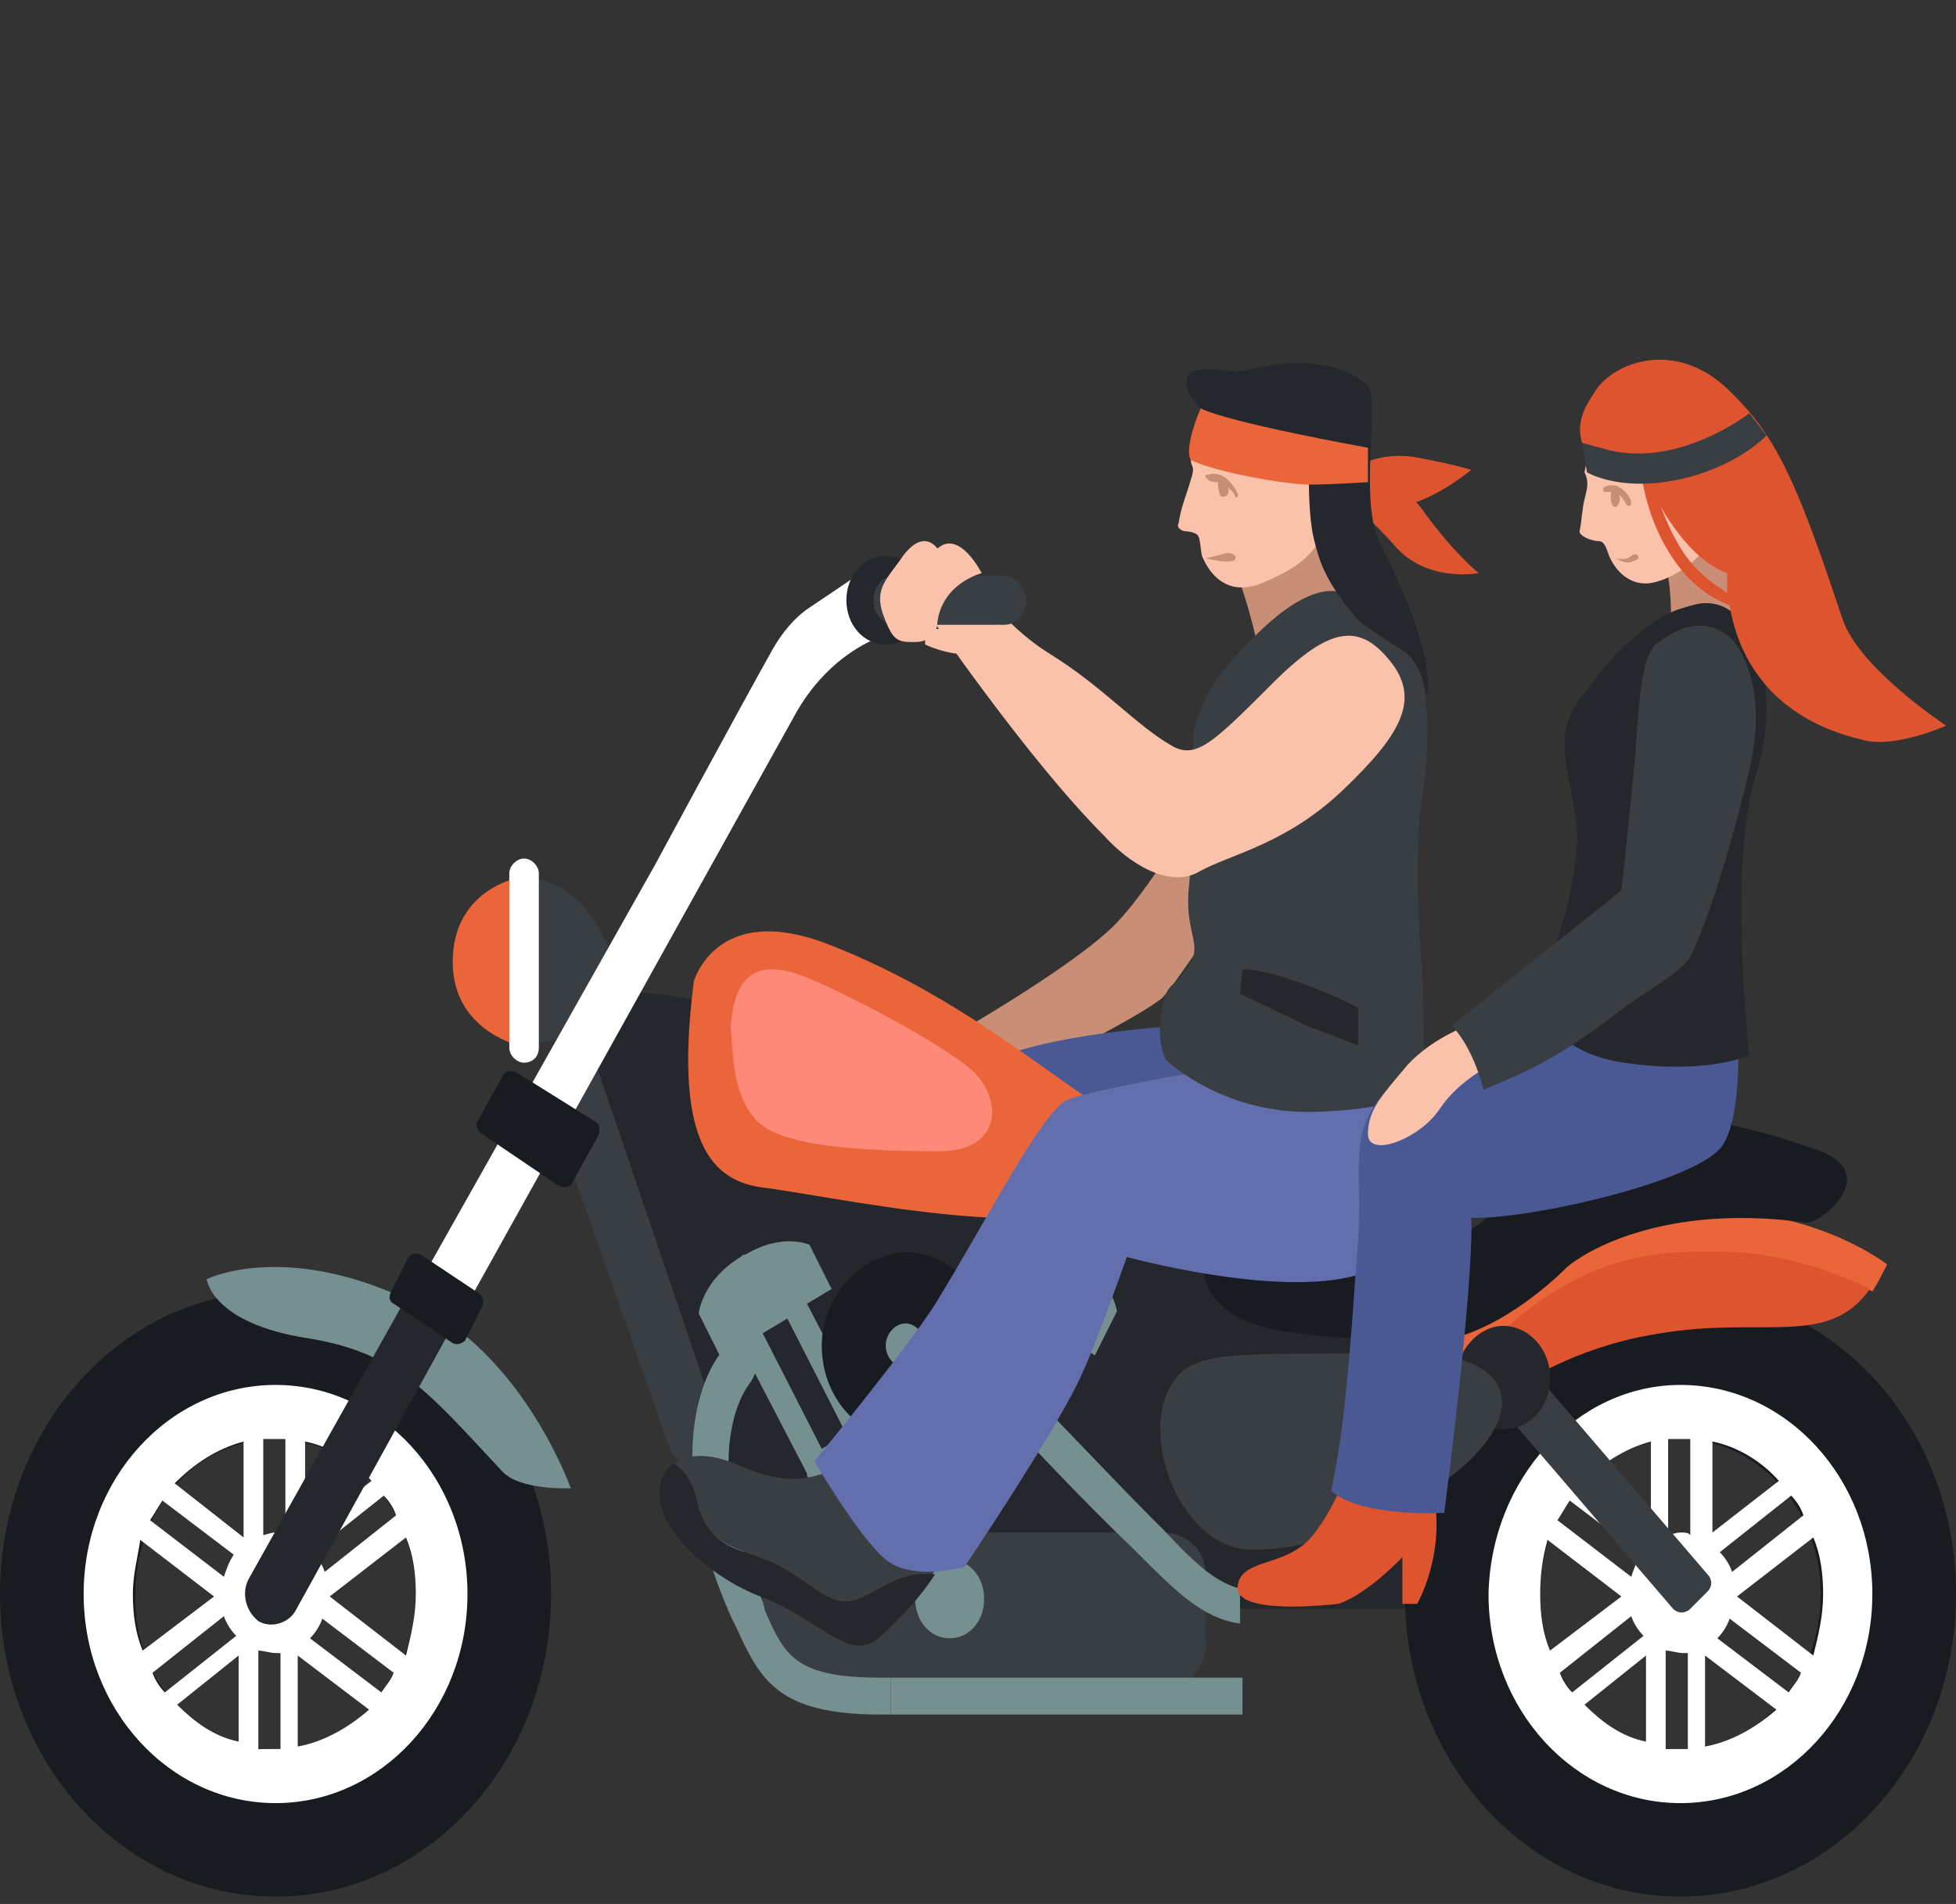 <?xml version="1.0" encoding="utf-8"?>
<!-- Generator: Adobe Illustrator 23.1.0, SVG Export Plug-In . SVG Version: 6.00 Build 0)  -->
<svg version="1.1" id="Layer_1" xmlns="http://www.w3.org/2000/svg" xmlns:xlink="http://www.w3.org/1999/xlink" x="0px" y="0px"
	 viewBox="0 0 79.5 77.4" style="enable-background:new 0 0 79.5 77.4;" xml:space="preserve">
<rect x="0" y="0" width="79.5" height="77.4" fill="#333333" stroke="none"/>
<style type="text/css">
	.st0{fill:#C88F76;}
	.st1{fill:#4A5993;}
	.st2{fill:#24272B;}
	.st3{fill:#393E42;}
	.st4{fill:#181B20;}
	.st5{fill:#FFFFFF;}
	.st6{fill:#768F91;}
	.st7{fill:#EA663A;}
	.st8{fill:#DD542F;}
	.st9{fill:#FF8978;}
	.st10{fill:#636FAD;}
	.st11{fill:#FBC2AB;}
</style>
<g>
	<path class="st0" d="M49.1,32c0,0-2,3.7-3.7,5.5c-1.7,1.8-7.2,4.9-7.2,4.9l0.4,2.7c0,0,6.9-3.2,8.6-4.5c0.5-0.4,4-5.8,4-5.8
		L49.1,32z"/>
	<path class="st1" d="M49.7,41.6c0,0-7.6,0.2-10.1,1.9c-2.5,1.8,5.1,6.2,6.5,5.4C47.5,48.2,49.7,41.6,49.7,41.6z"/>
	<g>
		<g>
			<path class="st2" d="M30.2,41.1c3,0.7,6.6,5.3,9.4,6.1c2.8,0.8,12.9,5.1,12.9,5.1l11.6,1.1l-3.5,12H30.5c-1.1-2.8-6-15.9-6.7-19
				C22,38.9,25.7,40.1,30.2,41.1z"/>
			<polygon class="st3" points="22.6,45.7 27.3,59.1 28.5,60 29.2,57.9 24.1,42.9 			"/>
		</g>
		<g>
			<path class="st4" d="M68.3,52.5c6.2,0,11.2,5.5,11.2,12.3s-5,12.3-11.2,12.3c-6.2,0-11.2-5.5-11.2-12.3S62.2,52.5,68.3,52.5z
				 M68.3,71.1c3.2,0,5.7-2.8,5.7-6.3c0-3.5-2.6-6.3-5.7-6.3c-3.2,0-5.7,2.8-5.7,6.3C62.6,68.3,65.2,71.1,68.3,71.1z"/>
			<path class="st5" d="M68.3,56.3c4.3,0,7.8,3.8,7.8,8.5c0,4.7-3.5,8.5-7.8,8.5s-7.8-3.8-7.8-8.5C60.6,60.1,64.1,56.3,68.3,56.3z
				 M62.6,64.8c0,0.8,0.1,1.6,0.4,2.3l2.9-2.2l-3-2.3C62.7,63.3,62.6,64,62.6,64.8z M69.3,71c1.1-0.2,2.1-0.8,2.9-1.5l-2.9-2.2V71z
				 M72.7,68.8c0.2-0.3,0.4-0.5,0.5-0.8l-2.9-2.2c-0.1,0.3-0.3,0.6-0.5,0.8L72.7,68.8z M74.1,64.8c0-0.8-0.1-1.6-0.4-2.3l-3.1,2.4
				c0,0,0,0,0,0l3.1,2.4C73.9,66.5,74.1,65.7,74.1,64.8z M68.3,58.5c-0.2,0-0.3,0-0.5,0v3.9c0.1,0,0.3-0.1,0.5-0.1
				c0.2,0,0.3,0,0.4,0.1v-3.9C68.6,58.5,68.5,58.5,68.3,58.5z M66.3,64.1c0.1-0.3,0.2-0.6,0.4-0.9L63.8,61c-0.2,0.3-0.3,0.5-0.5,0.8
				L66.3,64.1z M69.6,62.3l2.7-2.1c-0.7-0.8-1.7-1.4-2.7-1.6V62.3z M69.9,63.1c0.2,0.2,0.4,0.5,0.5,0.8l2.9-2.3
				c-0.1-0.3-0.3-0.6-0.5-0.8L69.9,63.1z M64.4,69.3c0.7,0.7,1.5,1.3,2.5,1.5v-3.5L64.4,69.3z M66.8,66.5c-0.2-0.2-0.4-0.5-0.5-0.8
				l-2.9,2.3c0.1,0.3,0.3,0.6,0.5,0.8L66.8,66.5z M64.3,60.3l2.8,2.2v-3.9C66,58.9,65.1,59.5,64.3,60.3z M68.6,71.1v-3.9
				c-0.1,0-0.1,0-0.2,0c-0.2,0-0.5-0.1-0.7-0.1v4c0.2,0,0.5,0,0.7,0C68.4,71.1,68.5,71.1,68.6,71.1z"/>
		</g>
		<g>
			<path class="st4" d="M11.2,52.5c6.2,0,11.2,5.5,11.2,12.3s-5,12.3-11.2,12.3S0,71.6,0,64.8S5,52.5,11.2,52.5z M11.2,71.1
				c3.2,0,5.7-2.8,5.7-6.3c0-3.5-2.6-6.3-5.7-6.3c-3.2,0-5.7,2.8-5.7,6.3C5.4,68.3,8,71.1,11.2,71.1z"/>
			<path class="st5" d="M11.2,56.3c4.3,0,7.8,3.8,7.8,8.5c0,4.7-3.5,8.5-7.8,8.5c-4.3,0-7.8-3.8-7.8-8.5
				C3.4,60.1,6.9,56.3,11.2,56.3z M5.4,64.8c0,0.8,0.1,1.6,0.4,2.3l2.9-2.2l-3-2.3C5.6,63.3,5.4,64,5.4,64.8z M12.1,71
				c1.1-0.2,2.1-0.8,2.9-1.5l-2.9-2.2V71z M15.5,68.8c0.2-0.3,0.4-0.5,0.5-0.8l-2.9-2.2c-0.1,0.3-0.3,0.6-0.5,0.8L15.5,68.8z
				 M16.9,64.8c0-0.8-0.1-1.6-0.4-2.3l-3.1,2.4c0,0,0,0,0,0l3.1,2.4C16.7,66.5,16.9,65.7,16.9,64.8z M11.2,58.5c-0.2,0-0.3,0-0.5,0
				v3.9c0.1,0,0.3-0.1,0.5-0.1c0.2,0,0.3,0,0.4,0.1v-3.9C11.5,58.5,11.3,58.5,11.2,58.5z M9.1,64.1c0.1-0.3,0.2-0.6,0.4-0.9L6.6,61
				c-0.2,0.3-0.3,0.5-0.5,0.8L9.1,64.1z M12.4,62.3l2.7-2.1c-0.7-0.8-1.7-1.4-2.7-1.6V62.3z M12.7,63.1c0.2,0.2,0.4,0.5,0.5,0.8
				l2.9-2.3c-0.1-0.3-0.3-0.6-0.5-0.8L12.7,63.1z M7.2,69.3c0.7,0.7,1.5,1.3,2.5,1.5v-3.5L7.2,69.3z M9.6,66.5
				c-0.2-0.2-0.4-0.5-0.5-0.8l-2.9,2.3c0.1,0.3,0.3,0.6,0.5,0.8L9.6,66.5z M7.1,60.3l2.8,2.2v-3.9C8.8,58.9,7.9,59.5,7.1,60.3z
				 M11.4,71.1v-3.9c-0.1,0-0.1,0-0.2,0c-0.2,0-0.5-0.1-0.7-0.1v4c0.2,0,0.5,0,0.7,0C11.2,71.1,11.3,71.1,11.4,71.1z"/>
		</g>
		<path class="st6" d="M23.2,60.5c0,0-1.8-5.1-5.9-7.3C11.8,50.3,8.4,52,8.4,52s0.2,1.8,4.1,2.4c3.7,0.6,4.9,2.2,7.9,5.4
			C21.1,60.6,23.2,60.5,23.2,60.5z"/>
		<g>
			<path class="st3" d="M21.5,35.7c2.5,0.2,3.3,3.1,3.3,3.1s0.3,3.6-3.3,3.6c0,0,0,0-0.1,0V35.7z"/>
			<path class="st7" d="M21,35.7c0,0-2.6,0.5-2.6,3.4c0,2.8,2.7,3.4,2.7,3.4L21,35.7z"/>
			<path class="st5" d="M21.3,43.2L21.3,43.2c-0.3,0-0.6-0.3-0.6-0.6v-7.1c0-0.3,0.3-0.6,0.6-0.6l0,0c0.3,0,0.6,0.3,0.6,0.6v7.1
				C21.9,43,21.6,43.2,21.3,43.2z"/>
		</g>
		<g>
			<path class="st3" d="M32.7,68.6h14.6c1,0,1.7-0.8,1.7-1.7v-2.9c0-1-0.8-1.7-1.7-1.7H32.7c-1,0-1.7,0.8-1.7,1.7v2.9
				C31,67.8,31.8,68.6,32.7,68.6z"/>
			<path class="st6" d="M37.2,65c0,0.9,0.6,1.6,1.4,1.6c0.8,0,1.4-0.7,1.4-1.6s-0.6-1.6-1.4-1.6C37.8,63.4,37.2,64.1,37.2,65z"/>
			<path class="st4" d="M31.4,63c0,1.2,0.8,2.1,1.9,2.1c1,0,1.9-0.9,1.9-2.1c0-1.2-0.8-2.1-1.9-2.1C32.2,60.9,31.4,61.8,31.4,63z"/>
		</g>
		<g>
			<path class="st7" d="M61.9,53.5c-1.4,1-2.3,2.1-2.9,3l-1.1-1.3c0,0,1.8-4.1,8.2-5.6c6.4-1.5,10.6,1.8,10.6,1.8
				c-0.2,0.4-0.4,0.8-0.6,1.1c-1-0.5-3.2-1.4-5.5-1.5C67.3,50.8,65.1,51.1,61.9,53.5z"/>
			<path class="st8" d="M67.5,54.2c-4.7,0.7-7.5,3.4-7.5,3.4l-1-1.2c0.6-0.9,1.6-1.9,2.9-3c3.1-2.4,5.4-2.6,8.6-2.5
				c2.3,0.1,4.5,1,5.5,1.5C74.3,54.8,71.7,53.5,67.5,54.2z"/>
		</g>
		<path class="st4" d="M51,50c-2.4-0.4-3.3,3.1,0.6,4c1.1,0.3,5.1,0.6,6.9,0.5c1.8-0.2,3.9-1.7,5.2-3c0.7-0.6,3.9-2.6,9.7-1.8
			c0.5,0.1,3.1-1.9,0.6-2.9c-5.9-2.1-8.4-1.7-12,1.1C59.9,49.5,60.9,51.6,51,50z"/>
		<g>
			<path class="st3" d="M60.2,56.3l7.8,9.1c0.2,0.2,0.5,0.2,0.7,0l0.7-0.7c0.2-0.2,0.2-0.5,0-0.7l-7.8-9.1c-0.2-0.2-0.5-0.2-0.7,0
				l-0.7,0.7C60,55.8,60,56.1,60.2,56.3z"/>
			<path class="st2" d="M59.2,56c0,1.2,0.9,2.1,1.9,2.1c1.1,0,1.9-0.9,1.9-2.1c0-1.2-0.9-2.1-1.9-2.1C60.1,53.9,59.2,54.9,59.2,56z"
				/>
			<path class="st3" d="M56.9,55c-4.9,0.1-7.9-0.2-8.9,0.8c-2,1.9-0.2,7.2,2.9,7.2c3.3,0,7-1.9,8.8-3.6C62.2,57,61.2,54.9,56.9,55z"
				/>
		</g>
		<g>
			<g>
				<path class="st5" d="M36,22.6c0,0-1.9,1.3-3.1,2.1c-0.6,0.4-1.1,1-1.5,1.7c-1.4,2.5-4.8,8.8-4.8,8.8l-9.8,17.4l1.7,1.3l13.9-25
					c0.7-1.2,1.7-2.2,2.9-2.8l1.5-0.7C36.8,25.4,36,22.6,36,22.6z"/>
				<path class="st2" d="M10.5,65.9c-0.5-0.4-0.7-1.1-0.4-1.7l6.5-11.6l1.8,1.3L12,65.5C11.7,66,11,66.2,10.5,65.9z"/>
			</g>
			<path class="st4" d="M19.6,46.1l3.1,2.1c0.2,0.1,0.5,0.1,0.6-0.2l1-1.8c0.1-0.2,0.1-0.5-0.1-0.6L21,43.6
				c-0.2-0.1-0.5-0.1-0.6,0.2l-1,1.8C19.3,45.7,19.4,46,19.6,46.1z"/>
			<path class="st4" d="M16,53l2.4,1.6c0.2,0.1,0.4,0,0.5-0.1l0.7-1.4c0.1-0.2,0-0.4-0.1-0.5l-2.4-1.6c-0.2-0.1-0.4,0-0.5,0.1
				l-0.7,1.4C15.8,52.7,15.8,52.9,16,53z"/>
		</g>
		<g>
			<path class="st7" d="M28.2,39.9c0,0,0.9-3.3,5.5-1.5c4.6,1.8,7.8,4.4,10.3,6.1c0.7,0.5,1.8,1.1,1.6,3.2
				c-0.4,3.4-10.8,1.1-14.4,0.6C29.2,48.1,27.3,46.9,28.2,39.9z"/>
			<path class="st9" d="M32.7,39.7c1.5,0.6,5.4,2.6,6.8,3.8c1.3,1.2,1.2,3.3-1.3,3.3c-2.5,0-6.3-0.1-7.4-1.2c-1.1-1.1-1-3-1.1-3.8
				C29.8,40.1,30.4,38.8,32.7,39.7z"/>
		</g>
		<path class="st6" d="M38.2,58.5c0-0.1,0-0.2,0.1-0.3c0,0,0,0,0,0L41,53l-1-0.6l0.9-1.8c0,0,1.1-0.5,2.6,0.4c0,0,0,0,0.1,0.1
			c0,0,0.1,0,0.1,0c1.5,0.9,1.7,2.2,1.7,2.2l-0.9,1.8l-0.8-0.5L41,59.9c0,0,0,0.1,0,0.1c-0.2,0.3-0.5,0.4-0.8,0.2l-1.7-1.1
			c-0.1-0.1-0.2-0.2-0.3-0.4C38.2,58.6,38.2,58.6,38.2,58.5z M39.4,58.3l1,0.6l2.4-4.8l-1-0.6L39.4,58.3z"/>
		<path class="st6" d="M30.1,51.1C30.1,51,30.1,51,30.1,51.1c0.1-0.1,0.1-0.1,0.2-0.1c1.5-0.9,2.6-0.4,2.6-0.4l0.9,1.8l-1,0.6
			l2.7,5.2c0,0,0,0,0,0c0,0.1,0.1,0.2,0.1,0.3c0,0.1,0,0.1,0,0.2c0,0.2-0.1,0.3-0.3,0.4l-1.7,1.1c-0.3,0.2-0.6,0.1-0.8-0.2
			c0,0,0-0.1,0-0.1l-2.7-5.2l-0.8,0.5l-0.9-1.8C28.4,53.3,28.6,52,30.1,51.1z M33.4,58.9l1-0.6l-2.4-4.7l-1,0.6L33.4,58.9z"/>
		<g>
			<path class="st4" d="M33.4,54.7c0,2.1,1.5,3.8,3.4,3.8c1.9,0,3.4-1.7,3.4-3.8c0-2.1-1.5-3.8-3.4-3.8C35,51,33.4,52.7,33.4,54.7z"
				/>
			<path class="st6" d="M36,54.7c0,0.5,0.4,0.9,0.8,0.9c0.5,0,0.8-0.4,0.8-0.9c0-0.5-0.4-0.9-0.8-0.9C36.4,53.8,36,54.2,36,54.7z"/>
		</g>
		<g>
			<path class="st6" d="M36.2,68.2l-0.4,0c-3.5,0-3.9-0.9-4.7-2.7L31,65.1c-2.8-6.3-0.5-8.9-0.5-8.9c0.2-0.3,0.6-1.2,0.1-1.6
				c-0.5-0.4-1.1,0.1-1.3,0.4c-0.1,0.1-2.8,3.4,0.4,10.7l0.2,0.4c1,2.2,1.7,3.6,5.9,3.6l0.4,0V68.2z"/>
		</g>
		<g>
			<path class="st6" d="M50.5,64.6c-1-0.2-1.9-1-3.2-2.4l-0.4-0.4c-1.8-1.8-4.4-4.6-4.5-4.6c-0.3-0.3-0.7-0.3-1,0
				c-0.3,0.3-0.2,0.8,0,1c0,0,2.6,2.8,4.5,4.6l0.4,0.4c1.5,1.5,2.6,2.6,4.1,2.8V64.6z"/>
		</g>
	</g>
	<rect x="36.2" y="68.2" class="st6" width="14.3" height="1.5"/>
	<g>
		<path class="st3" d="M28.2,60.9c0.4,1.8,1.5,1.9,2.8,2.5c1.3,0.5,2.4,1.8,3.4,1.7c0.9-0.1,1.9-1.3,3.5-1.1c1.2-1.9,1.1-3.4,1-3.3
			l-4.5-1.1c-1.2,0.3-1.9,1-4.3,0c-1.3-0.6-2.3-0.5-2.8,0C27.6,59.7,28,60.1,28.2,60.9z"/>
		<path class="st2" d="M27.4,62.3c0.8,1.1,2.2,2.1,3.5,2.6c2.4,0.9,3.6,2.7,4.8,1.7c1-0.9,1.8-1.8,2.3-2.6c-1.6-0.2-2.6,1-3.5,1.1
			c-1,0.1-2-1.2-3.4-1.7c-1.3-0.5-2.4-0.6-2.8-2.5c-0.2-0.8-0.6-1.2-0.9-1.4C26.6,60,26.6,61.2,27.4,62.3z"/>
	</g>
	<path class="st10" d="M49.1,43.5c0,0-4.7,0.8-5.7,1.2c-1,0.4-3.3,4.9-5.2,8c-0.9,1.6-5.1,6.7-5.1,6.7s1.8,3.1,2.9,4
		c1.1,0.9,3.2,0.3,3.2,0.3s3.9-5.8,4.8-7.9c0.6-1.3,1.8-4.7,1.8-4.7s8.4,2.3,10.7,0c2-2,0.8-8,0.8-8L49.1,43.5z"/>
	<path class="st0" d="M50,22.6c0,0,0.8,1.9,1.2,4.1c0.4,2.2,3.9-1.5,3.9-1.5l-0.8-3.4L50,22.6z"/>
	<path class="st3" d="M54.6,24.1c-1.8-0.6-4.3,2.5-5,3.3c-0.7,0.9-1.1,2.3-1.1,2.3s0,4.9-0.2,6.6c-0.1,1.7,0.6,2.1,0,3
		c-0.6,0.9-0.8,0.6-1,1.4c-0.4,1.6,0.1,2.4,0.1,2.4s2.3,2.2,6,2.1c3.6-0.1,4.4-0.9,4.4-0.9s0.2-2.6-0.1-6.2c-0.1-1.4-0.1-4,0-4.9
		C57.9,31.3,59.2,25.5,54.6,24.1z"/>
	<path class="st11" d="M39.4,23.3c0,0,1.2,2,3.3,3.3c2.1,1.3,3.5,2.9,4.9,3.7c1,0.6,1.7-0.1,4.1-2.5c2.4-2.4,3.6-2.5,4.9-0.8
		c1.1,1.5,0.3,2.9-2,5.1c-2.3,2.2-4.5,2.6-5.8,3.3c-1.3,0.8-3-0.4-3.9-1.4c-3.2-3.2-7.2-9.1-7.2-9.1L39.4,23.3z"/>
	<path class="st2" d="M34.4,24.4c0,1,0.7,1.8,1.6,1.8s1.6-0.8,1.6-1.8c0-1-0.7-1.8-1.6-1.8S34.4,23.4,34.4,24.4z"/>
	<path class="st3" d="M36.4,25.4h4.4c0.5,0,0.9-0.4,0.9-1l0,0c0-0.5-0.4-1-0.9-1h-4.4c-0.5,0-0.9,0.4-0.9,1l0,0
		C35.5,25,35.9,25.4,36.4,25.4z"/>
	<path class="st11" d="M54.1,19.7c0,2.4-0.9,3.2-2.8,4c-1.2,0.5-2-0.1-2.4-1c-0.1-0.1-0.1-0.8-0.2-0.9c0-0.1-0.3-0.2-0.5-0.2
		c-0.2,0-0.4-0.2-0.3-0.3c0.1-0.7,0.3-1.1,0.5-1.8c0.2-0.6,0-0.5,0-0.8c0-2.4,1.2-3.4,2.8-3.4S54.1,17.2,54.1,19.7z"/>
	<path class="st8" d="M54.9,19.1c0,0,1.1-0.8,2.7-0.5s2.2,0.5,2.2,0.5s-2.3,1.9-3.6,1.4C54.9,20,54.9,19.1,54.9,19.1z"/>
	<path class="st8" d="M57.8,20.7c-1.3-1.7-3-1-3-1l-0.9,0c0,0,1.6,1.1,2.8,2.5c1.3,1.5,3.4,1.1,3.4,1.1S59,22.4,57.8,20.7z"/>
	<path class="st2" d="M48.4,15.1c0,0-0.9,0.8,1.4,2.3c1.2,0.8,3.4,2.3,3.4,2.3s0,1.4,0.2,2.2s0.4,1.7,1.8,3.3
		c0.2,0.2,1.1,0.8,1.9,1.3c0.7,0.5,0.9,1.8,0.9,1.8s0.5-1.5-1.9-6.2c-0.9-1.7,0-5.9-0.5-6.4c-0.5-0.5-1.2-0.8-2.2-0.9
		c-1.1-0.2-2.3,0.2-3.1,0.3C49.7,15.1,49.3,14.9,48.4,15.1z"/>
	<path class="st7" d="M48.8,16.6c0,0-0.7,1.6-0.4,2.1c1,0.5,3.9,1,4.8,1c0.9,0,2.4-0.1,2.4-0.1v-1.4C55.6,18.2,50,17.2,48.8,16.6z"
		/>
	<path class="st11" d="M38.1,22.3c-0.3-0.4-0.8-0.5-1.4,0.3c-0.6,0.9-1.2,1.3-0.8,2.4c0.4,1.1,0.6,1.1,1.3,1.1
		c0.6,0,0.9-0.4,0.9-0.8c0.2-1.6,1.8-2,1.8-2S39,21.5,38.1,22.3z"/>
	<path class="st11" d="M37.6,25.6l0,0.6c0,0,0.8,0.4,1.7,0.4c0.9,0,1.3-1.2,1.3-1.2L37.6,25.6z"/>
	<path class="st2" d="M50.5,39.4l-0.1,1c0,0,1.7,0.8,2.7,1.3c1.1,0.4,2.1,0.8,2.1,0.8v-1.5C55.2,40.9,52,39.4,50.5,39.4z"/>
	<path class="st0" d="M67.6,22.3c0,0,0.4,1.7,0.3,3.1c-0.2,1.5,2.9,0.3,2.9,0.3l-0.4-3.8L67.6,22.3z"/>
	<path class="st11" d="M70.2,19.9c0,2.2-1.9,3.6-3.1,3.8c-0.6,0.1-1.3-0.2-1.7-1.1C65.3,22.3,65.2,22,65,22c-0.3,0-0.8-0.2-0.8-0.4
		c0.1-0.5,0.1-0.9,0.2-1.3c0.1-0.4,0.2-0.7,0-1.1c0.4-2.2,1.2-3.4,2.8-3.4C68.9,15.9,70.2,17.7,70.2,19.9z"/>
	<path class="st8" d="M54.9,59.5c0,0-0.7,2-1.7,3.1c-0.6,0.6-1.4,0.8-2,1c-0.5,0.2-0.9,0.4-0.9,1c0.1,0.8,2.2,0.8,4.1,0.6
		c1.2-0.4,2.6-1.9,2.6-1.9v1.9h0.6c0,0,1.1-1.9,0.7-4.3C57.8,58.5,54.9,59.5,54.9,59.5z"/>
	<path class="st1" d="M66.4,40.4c0,0-3.9,0.3-7.2,2.1c-0.9,0.5-2.2,1.2-2.7,1.7c-1.8,1.7-1.1,3.3-1.3,6.2c-0.2,2.3-0.4,7.1-1.1,10.2
		c1.2,1.1,4.6,0.9,4.6,0.9s1.2-9.1,1.1-12c2.1,0.1,8.5-1.3,10-2.7c1.2-1,0.8-6,0.8-6L66.4,40.4z"/>
	<path class="st2" d="M68.8,24.6c-0.7,0.2-1.3,0.3-2.7,1.6c-0.6,0.5-1.1,1.2-1.8,2.1c-0.8,1-0.8,1.9-0.6,3.1c0.2,1,0.4,2,0.4,2.5
		c0,2.9-1.6,6.4-1.6,6.4s0.1,2.4,3.5,2.9c3.4,0.5,5.1-0.3,5.1-0.3s-0.9-7.9,0.3-11.5C72.5,27.8,71.2,23.9,68.8,24.6z"/>
	<path class="st11" d="M59.9,41.6c0,0-1.6,0.5-2.7,1.7c-1,1.2-1.6,1.8-1.6,2.8c0,1,2.1,0.2,2.9-1c0.8-1.2,2.1-1.8,2.1-1.8L59.9,41.6
		z"/>
	<path class="st3" d="M67.3,26.2c-0.7,0.6-0.7,3.1-0.9,5.2c-0.3,3-0.5,4.8-0.5,4.8l-6.9,5.5c0,0,0.8,0.7,1.3,2.6
		c1.4-0.6,2.8-1.1,5.4-3.1c1-0.8,2.7-1.7,3-2.3c1-2.1,1.9-5.5,2.4-7.6c0.5-2.1,0.3-3.9-0.6-5.2C69.7,25.2,68.5,25.2,67.3,26.2z"/>
	<path class="st8" d="M74.9,25.2c-1.9-5.7-2.7-7.5-4.7-9.4s-4.4-1.2-5.3,0C64.6,16.3,64,17,64.3,18c0.2,0.5,2.4,0.9,2.4,1.2
		c0.3,2.3,1.6,4.7,3.6,5.4c0.3,1.9,1.5,4.6,5.5,5.5c1.3,0.3,3.3-0.6,3.3-0.6S75.6,27.2,74.9,25.2z M68.2,22.1
		c-0.3-0.5-0.5-1-0.7-1.5c0.7,1.2,1.6,2.3,2.7,2.7c0,0.2,0,0.5,0,0.8C69.4,23.6,68.7,23,68.2,22.1z"/>
	<path class="st3" d="M71.1,16.8c0,0-2.8,2.2-5.7,1.5L64.3,18l0.2,1.2c0,0,1.3,0.8,3.7,0.3c2.4-0.5,3.6-1.8,3.6-1.8L71.1,16.8z"/>
	<path class="st0" d="M49.9,19.5c-0.2-0.2-0.5-0.3-0.8-0.2c-0.2,0-0.1,0.1,0,0.2c0.1,0.1,0.2,0.1,0.4,0.1c0,0,0,0.6,0.2,0.6
		c0.2,0,0.3-0.2,0.2-0.4c0.1,0.1,0.1,0.1,0.2,0.2c0.1,0.1,0.1,0.3,0.2,0.2C50.4,20.1,50.1,19.7,49.9,19.5z"/>
	<path class="st0" d="M49,22.7c0,0,0.4-0.1,0.8-0.2c0.3-0.1,0.6,0.2,0.3,0.3C49.8,22.9,49,22.7,49,22.7z"/>
	<path class="st0" d="M66.3,20.4c-0.1-0.3-0.3-0.5-0.5-0.6c-0.1-0.1-0.4-0.1-0.6,0c-0.1,0.1,0,0.2,0,0.2c0.1,0,0.2,0,0.3,0
		c-0.1,0.2,0,0.7,0.2,0.6c0.1-0.1,0.2-0.3,0.1-0.5c0.1,0.1,0.2,0.2,0.3,0.4C66.2,20.6,66.3,20.6,66.3,20.4z"/>
	<path class="st0" d="M65.7,22.7c0,0,0.4,0.1,0.6-0.1c0.2-0.2,0.5,0.1,0.1,0.2C66.1,23,65.7,22.7,65.7,22.7z"/>
</g>
</svg>
